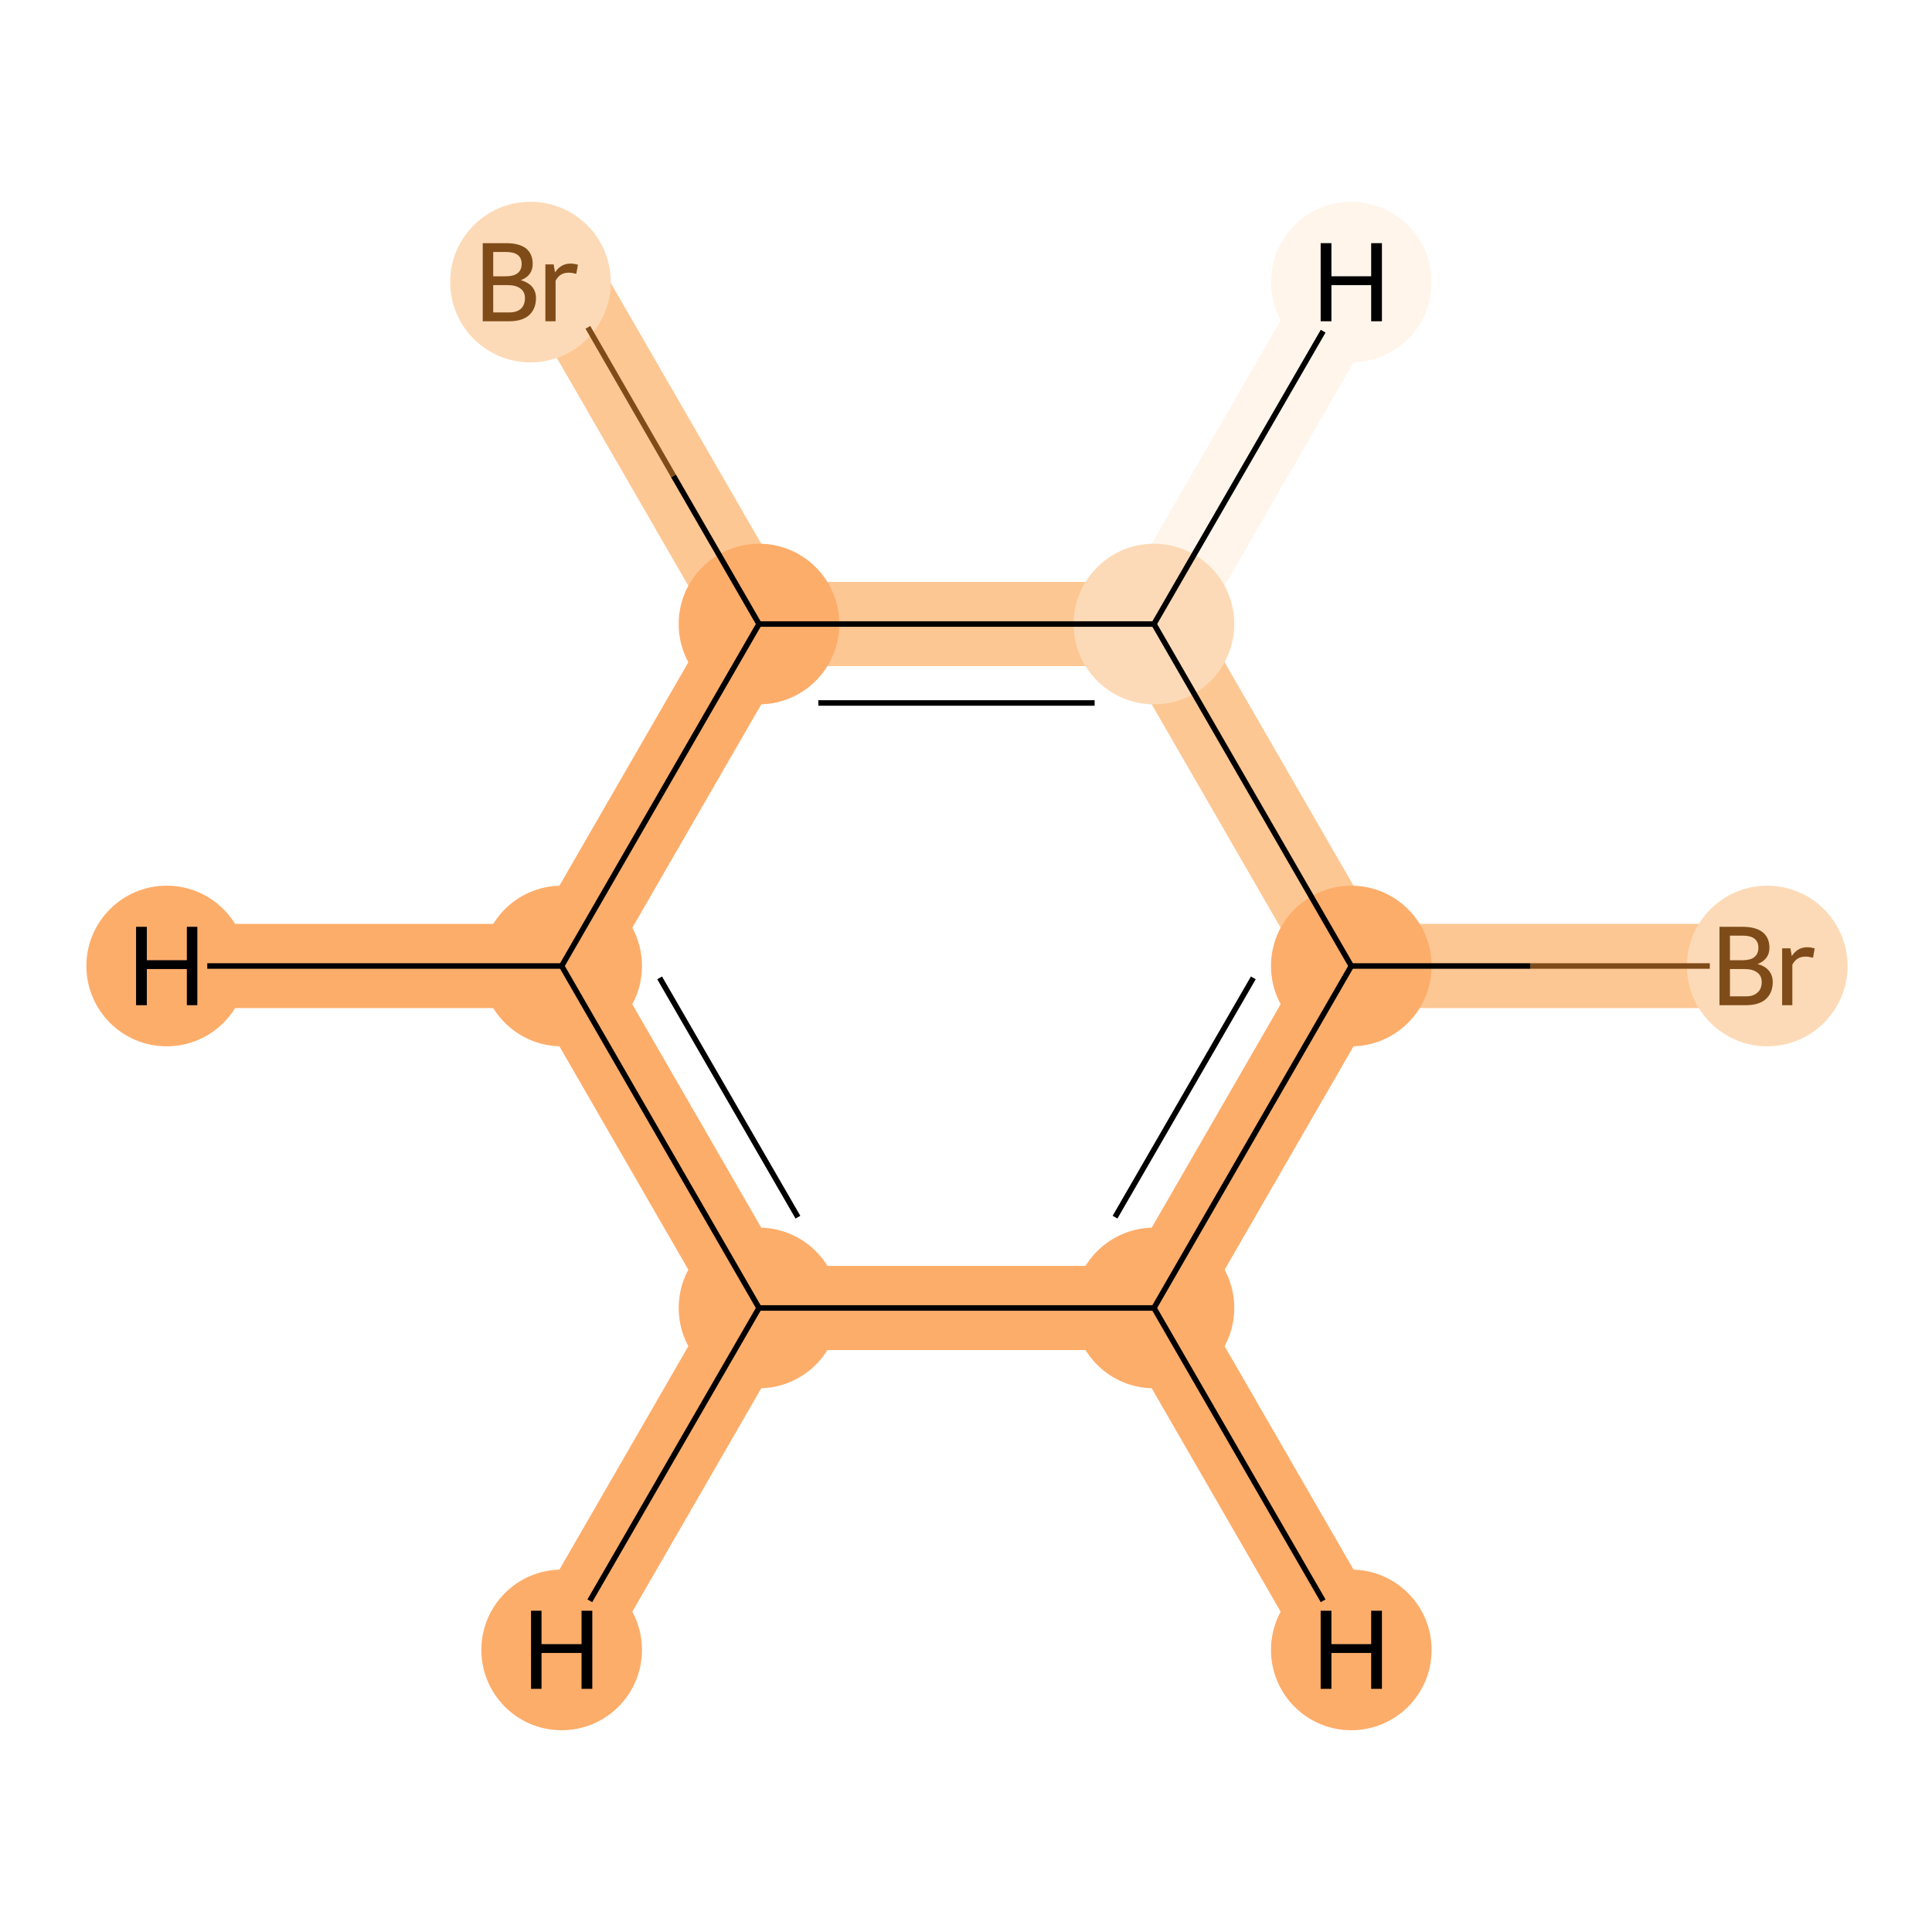 <?xml version='1.0' encoding='iso-8859-1'?>
<svg version='1.1' baseProfile='full'
              xmlns='http://www.w3.org/2000/svg'
                      xmlns:rdkit='http://www.rdkit.org/xml'
                      xmlns:xlink='http://www.w3.org/1999/xlink'
                  xml:space='preserve'
width='700px' height='700px' viewBox='0 0 700 700'>
<!-- END OF HEADER -->
<rect style='opacity:1.0;fill:#FFFFFF;stroke:none' width='700.0' height='700.0' x='0.0' y='0.0'> </rect>
<path d='M 632.7,350.0 L 489.6,350.0' style='fill:none;fill-rule:evenodd;stroke:#FDC793;stroke-width:30.5px;stroke-linecap:butt;stroke-linejoin:miter;stroke-opacity:1' />
<path d='M 489.6,350.0 L 418.1,473.9' style='fill:none;fill-rule:evenodd;stroke:#FDAD6A;stroke-width:30.5px;stroke-linecap:butt;stroke-linejoin:miter;stroke-opacity:1' />
<path d='M 489.6,350.0 L 418.1,226.1' style='fill:none;fill-rule:evenodd;stroke:#FDC793;stroke-width:30.5px;stroke-linecap:butt;stroke-linejoin:miter;stroke-opacity:1' />
<path d='M 418.1,473.9 L 275.0,473.9' style='fill:none;fill-rule:evenodd;stroke:#FDAD6A;stroke-width:30.5px;stroke-linecap:butt;stroke-linejoin:miter;stroke-opacity:1' />
<path d='M 418.1,473.9 L 489.6,597.8' style='fill:none;fill-rule:evenodd;stroke:#FDAD6A;stroke-width:30.5px;stroke-linecap:butt;stroke-linejoin:miter;stroke-opacity:1' />
<path d='M 275.0,473.9 L 203.5,350.0' style='fill:none;fill-rule:evenodd;stroke:#FDAD6A;stroke-width:30.5px;stroke-linecap:butt;stroke-linejoin:miter;stroke-opacity:1' />
<path d='M 275.0,473.9 L 203.5,597.8' style='fill:none;fill-rule:evenodd;stroke:#FDAD6A;stroke-width:30.5px;stroke-linecap:butt;stroke-linejoin:miter;stroke-opacity:1' />
<path d='M 203.5,350.0 L 275.0,226.1' style='fill:none;fill-rule:evenodd;stroke:#FDAD6A;stroke-width:30.5px;stroke-linecap:butt;stroke-linejoin:miter;stroke-opacity:1' />
<path d='M 203.5,350.0 L 60.4,350.0' style='fill:none;fill-rule:evenodd;stroke:#FDAD6A;stroke-width:30.5px;stroke-linecap:butt;stroke-linejoin:miter;stroke-opacity:1' />
<path d='M 275.0,226.1 L 418.1,226.1' style='fill:none;fill-rule:evenodd;stroke:#FDC793;stroke-width:30.5px;stroke-linecap:butt;stroke-linejoin:miter;stroke-opacity:1' />
<path d='M 275.0,226.1 L 203.5,102.2' style='fill:none;fill-rule:evenodd;stroke:#FDC793;stroke-width:30.5px;stroke-linecap:butt;stroke-linejoin:miter;stroke-opacity:1' />
<path d='M 418.1,226.1 L 489.6,102.2' style='fill:none;fill-rule:evenodd;stroke:#FFF5EB;stroke-width:30.5px;stroke-linecap:butt;stroke-linejoin:miter;stroke-opacity:1' />
<ellipse cx='640.3' cy='350.0' rx='28.6' ry='28.6'  style='fill:#FDDAB7;fill-rule:evenodd;stroke:#FDDAB7;stroke-width:1.0px;stroke-linecap:butt;stroke-linejoin:miter;stroke-opacity:1' />
<ellipse cx='489.6' cy='350.0' rx='28.6' ry='28.6'  style='fill:#FDAD6A;fill-rule:evenodd;stroke:#FDAD6A;stroke-width:1.0px;stroke-linecap:butt;stroke-linejoin:miter;stroke-opacity:1' />
<ellipse cx='418.1' cy='473.9' rx='28.6' ry='28.6'  style='fill:#FDAD6A;fill-rule:evenodd;stroke:#FDAD6A;stroke-width:1.0px;stroke-linecap:butt;stroke-linejoin:miter;stroke-opacity:1' />
<ellipse cx='275.0' cy='473.9' rx='28.6' ry='28.6'  style='fill:#FDAD6A;fill-rule:evenodd;stroke:#FDAD6A;stroke-width:1.0px;stroke-linecap:butt;stroke-linejoin:miter;stroke-opacity:1' />
<ellipse cx='203.5' cy='350.0' rx='28.6' ry='28.6'  style='fill:#FDAD6A;fill-rule:evenodd;stroke:#FDAD6A;stroke-width:1.0px;stroke-linecap:butt;stroke-linejoin:miter;stroke-opacity:1' />
<ellipse cx='275.0' cy='226.1' rx='28.6' ry='28.6'  style='fill:#FDAD6A;fill-rule:evenodd;stroke:#FDAD6A;stroke-width:1.0px;stroke-linecap:butt;stroke-linejoin:miter;stroke-opacity:1' />
<ellipse cx='418.1' cy='226.1' rx='28.6' ry='28.6'  style='fill:#FDDAB7;fill-rule:evenodd;stroke:#FDDAB7;stroke-width:1.0px;stroke-linecap:butt;stroke-linejoin:miter;stroke-opacity:1' />
<ellipse cx='192.2' cy='102.2' rx='28.6' ry='28.6'  style='fill:#FDDAB7;fill-rule:evenodd;stroke:#FDDAB7;stroke-width:1.0px;stroke-linecap:butt;stroke-linejoin:miter;stroke-opacity:1' />
<ellipse cx='489.6' cy='597.8' rx='28.6' ry='28.6'  style='fill:#FDAD6A;fill-rule:evenodd;stroke:#FDAD6A;stroke-width:1.0px;stroke-linecap:butt;stroke-linejoin:miter;stroke-opacity:1' />
<ellipse cx='203.5' cy='597.8' rx='28.6' ry='28.6'  style='fill:#FDAD6A;fill-rule:evenodd;stroke:#FDAD6A;stroke-width:1.0px;stroke-linecap:butt;stroke-linejoin:miter;stroke-opacity:1' />
<ellipse cx='60.4' cy='350.0' rx='28.6' ry='28.6'  style='fill:#FDAD6A;fill-rule:evenodd;stroke:#FDAD6A;stroke-width:1.0px;stroke-linecap:butt;stroke-linejoin:miter;stroke-opacity:1' />
<ellipse cx='489.6' cy='102.2' rx='28.6' ry='28.6'  style='fill:#FFF5EB;fill-rule:evenodd;stroke:#FFF5EB;stroke-width:1.0px;stroke-linecap:butt;stroke-linejoin:miter;stroke-opacity:1' />
<path class='bond-0 atom-0 atom-1' d='M 619.5,350.0 L 554.5,350.0' style='fill:none;fill-rule:evenodd;stroke:#7F4C19;stroke-width:2.0px;stroke-linecap:butt;stroke-linejoin:miter;stroke-opacity:1' />
<path class='bond-0 atom-0 atom-1' d='M 554.5,350.0 L 489.6,350.0' style='fill:none;fill-rule:evenodd;stroke:#000000;stroke-width:2.0px;stroke-linecap:butt;stroke-linejoin:miter;stroke-opacity:1' />
<path class='bond-1 atom-1 atom-2' d='M 489.6,350.0 L 418.1,473.9' style='fill:none;fill-rule:evenodd;stroke:#000000;stroke-width:2.0px;stroke-linecap:butt;stroke-linejoin:miter;stroke-opacity:1' />
<path class='bond-1 atom-1 atom-2' d='M 454.1,354.3 L 404.0,441.0' style='fill:none;fill-rule:evenodd;stroke:#000000;stroke-width:2.0px;stroke-linecap:butt;stroke-linejoin:miter;stroke-opacity:1' />
<path class='bond-7 atom-6 atom-1' d='M 418.1,226.1 L 489.6,350.0' style='fill:none;fill-rule:evenodd;stroke:#000000;stroke-width:2.0px;stroke-linecap:butt;stroke-linejoin:miter;stroke-opacity:1' />
<path class='bond-2 atom-2 atom-3' d='M 418.1,473.9 L 275.0,473.9' style='fill:none;fill-rule:evenodd;stroke:#000000;stroke-width:2.0px;stroke-linecap:butt;stroke-linejoin:miter;stroke-opacity:1' />
<path class='bond-8 atom-2 atom-8' d='M 418.1,473.9 L 479.4,580.0' style='fill:none;fill-rule:evenodd;stroke:#000000;stroke-width:2.0px;stroke-linecap:butt;stroke-linejoin:miter;stroke-opacity:1' />
<path class='bond-3 atom-3 atom-4' d='M 275.0,473.9 L 203.5,350.0' style='fill:none;fill-rule:evenodd;stroke:#000000;stroke-width:2.0px;stroke-linecap:butt;stroke-linejoin:miter;stroke-opacity:1' />
<path class='bond-3 atom-3 atom-4' d='M 289.1,441.0 L 239.0,354.3' style='fill:none;fill-rule:evenodd;stroke:#000000;stroke-width:2.0px;stroke-linecap:butt;stroke-linejoin:miter;stroke-opacity:1' />
<path class='bond-9 atom-3 atom-9' d='M 275.0,473.9 L 213.7,580.0' style='fill:none;fill-rule:evenodd;stroke:#000000;stroke-width:2.0px;stroke-linecap:butt;stroke-linejoin:miter;stroke-opacity:1' />
<path class='bond-4 atom-4 atom-5' d='M 203.5,350.0 L 275.0,226.1' style='fill:none;fill-rule:evenodd;stroke:#000000;stroke-width:2.0px;stroke-linecap:butt;stroke-linejoin:miter;stroke-opacity:1' />
<path class='bond-10 atom-4 atom-10' d='M 203.5,350.0 L 75.1,350.0' style='fill:none;fill-rule:evenodd;stroke:#000000;stroke-width:2.0px;stroke-linecap:butt;stroke-linejoin:miter;stroke-opacity:1' />
<path class='bond-5 atom-5 atom-6' d='M 275.0,226.1 L 418.1,226.1' style='fill:none;fill-rule:evenodd;stroke:#000000;stroke-width:2.0px;stroke-linecap:butt;stroke-linejoin:miter;stroke-opacity:1' />
<path class='bond-5 atom-5 atom-6' d='M 296.5,254.7 L 396.6,254.7' style='fill:none;fill-rule:evenodd;stroke:#000000;stroke-width:2.0px;stroke-linecap:butt;stroke-linejoin:miter;stroke-opacity:1' />
<path class='bond-6 atom-5 atom-7' d='M 275.0,226.1 L 244.0,172.4' style='fill:none;fill-rule:evenodd;stroke:#000000;stroke-width:2.0px;stroke-linecap:butt;stroke-linejoin:miter;stroke-opacity:1' />
<path class='bond-6 atom-5 atom-7' d='M 244.0,172.4 L 213.0,118.6' style='fill:none;fill-rule:evenodd;stroke:#7F4C19;stroke-width:2.0px;stroke-linecap:butt;stroke-linejoin:miter;stroke-opacity:1' />
<path class='bond-11 atom-6 atom-11' d='M 418.1,226.1 L 479.4,120.0' style='fill:none;fill-rule:evenodd;stroke:#000000;stroke-width:2.0px;stroke-linecap:butt;stroke-linejoin:miter;stroke-opacity:1' />
<path  class='atom-0' d='M 636.8 349.3
Q 639.5 350.0, 640.9 351.7
Q 642.3 353.4, 642.3 355.8
Q 642.3 359.7, 639.8 362.0
Q 637.3 364.2, 632.6 364.2
L 623.0 364.2
L 623.0 335.8
L 631.4 335.8
Q 636.2 335.8, 638.7 337.8
Q 641.1 339.8, 641.1 343.4
Q 641.1 347.6, 636.8 349.3
M 626.8 339.0
L 626.8 347.9
L 631.4 347.9
Q 634.2 347.9, 635.6 346.8
Q 637.1 345.6, 637.1 343.4
Q 637.1 339.0, 631.4 339.0
L 626.8 339.0
M 632.6 361.0
Q 635.3 361.0, 636.8 359.6
Q 638.3 358.3, 638.3 355.8
Q 638.3 353.5, 636.6 352.3
Q 635.0 351.1, 632.0 351.1
L 626.8 351.1
L 626.8 361.0
L 632.6 361.0
' fill='#7F4C19'/>
<path  class='atom-0' d='M 648.7 343.6
L 649.2 346.4
Q 651.3 343.2, 654.8 343.2
Q 656.0 343.2, 657.5 343.6
L 656.9 347.0
Q 655.2 346.6, 654.2 346.6
Q 652.5 346.6, 651.4 347.3
Q 650.3 347.9, 649.4 349.5
L 649.4 364.2
L 645.7 364.2
L 645.7 343.6
L 648.7 343.6
' fill='#7F4C19'/>
<path  class='atom-7' d='M 188.7 101.5
Q 191.4 102.3, 192.8 103.9
Q 194.2 105.6, 194.2 108.0
Q 194.2 111.9, 191.7 114.2
Q 189.2 116.4, 184.5 116.4
L 174.9 116.4
L 174.9 88.1
L 183.3 88.1
Q 188.1 88.1, 190.6 90.0
Q 193.0 92.0, 193.0 95.6
Q 193.0 99.9, 188.7 101.5
M 178.7 91.3
L 178.7 100.1
L 183.3 100.1
Q 186.1 100.1, 187.5 99.0
Q 189.0 97.9, 189.0 95.6
Q 189.0 91.3, 183.3 91.3
L 178.7 91.3
M 184.5 113.2
Q 187.2 113.2, 188.7 111.9
Q 190.2 110.5, 190.2 108.0
Q 190.2 105.7, 188.5 104.5
Q 186.9 103.3, 183.9 103.3
L 178.7 103.3
L 178.7 113.2
L 184.5 113.2
' fill='#7F4C19'/>
<path  class='atom-7' d='M 200.6 95.8
L 201.1 98.7
Q 203.2 95.5, 206.7 95.5
Q 207.9 95.5, 209.4 95.9
L 208.8 99.2
Q 207.1 98.8, 206.1 98.8
Q 204.4 98.8, 203.3 99.5
Q 202.2 100.1, 201.3 101.7
L 201.3 116.4
L 197.6 116.4
L 197.6 95.8
L 200.6 95.8
' fill='#7F4C19'/>
<path  class='atom-8' d='M 478.5 583.6
L 482.4 583.6
L 482.4 595.7
L 496.8 595.7
L 496.8 583.6
L 500.7 583.6
L 500.7 611.9
L 496.8 611.9
L 496.8 598.9
L 482.4 598.9
L 482.4 611.9
L 478.5 611.9
L 478.5 583.6
' fill='#000000'/>
<path  class='atom-9' d='M 192.4 583.6
L 196.2 583.6
L 196.2 595.7
L 210.7 595.7
L 210.7 583.6
L 214.6 583.6
L 214.6 611.9
L 210.7 611.9
L 210.7 598.9
L 196.2 598.9
L 196.2 611.9
L 192.4 611.9
L 192.4 583.6
' fill='#000000'/>
<path  class='atom-10' d='M 49.3 335.8
L 53.2 335.8
L 53.2 347.9
L 67.7 347.9
L 67.7 335.8
L 71.5 335.8
L 71.5 364.2
L 67.7 364.2
L 67.7 351.1
L 53.2 351.1
L 53.2 364.2
L 49.3 364.2
L 49.3 335.8
' fill='#000000'/>
<path  class='atom-11' d='M 478.5 88.1
L 482.4 88.1
L 482.4 100.1
L 496.8 100.1
L 496.8 88.1
L 500.7 88.1
L 500.7 116.4
L 496.8 116.4
L 496.8 103.3
L 482.4 103.3
L 482.4 116.4
L 478.5 116.4
L 478.5 88.1
' fill='#000000'/>
</svg>
